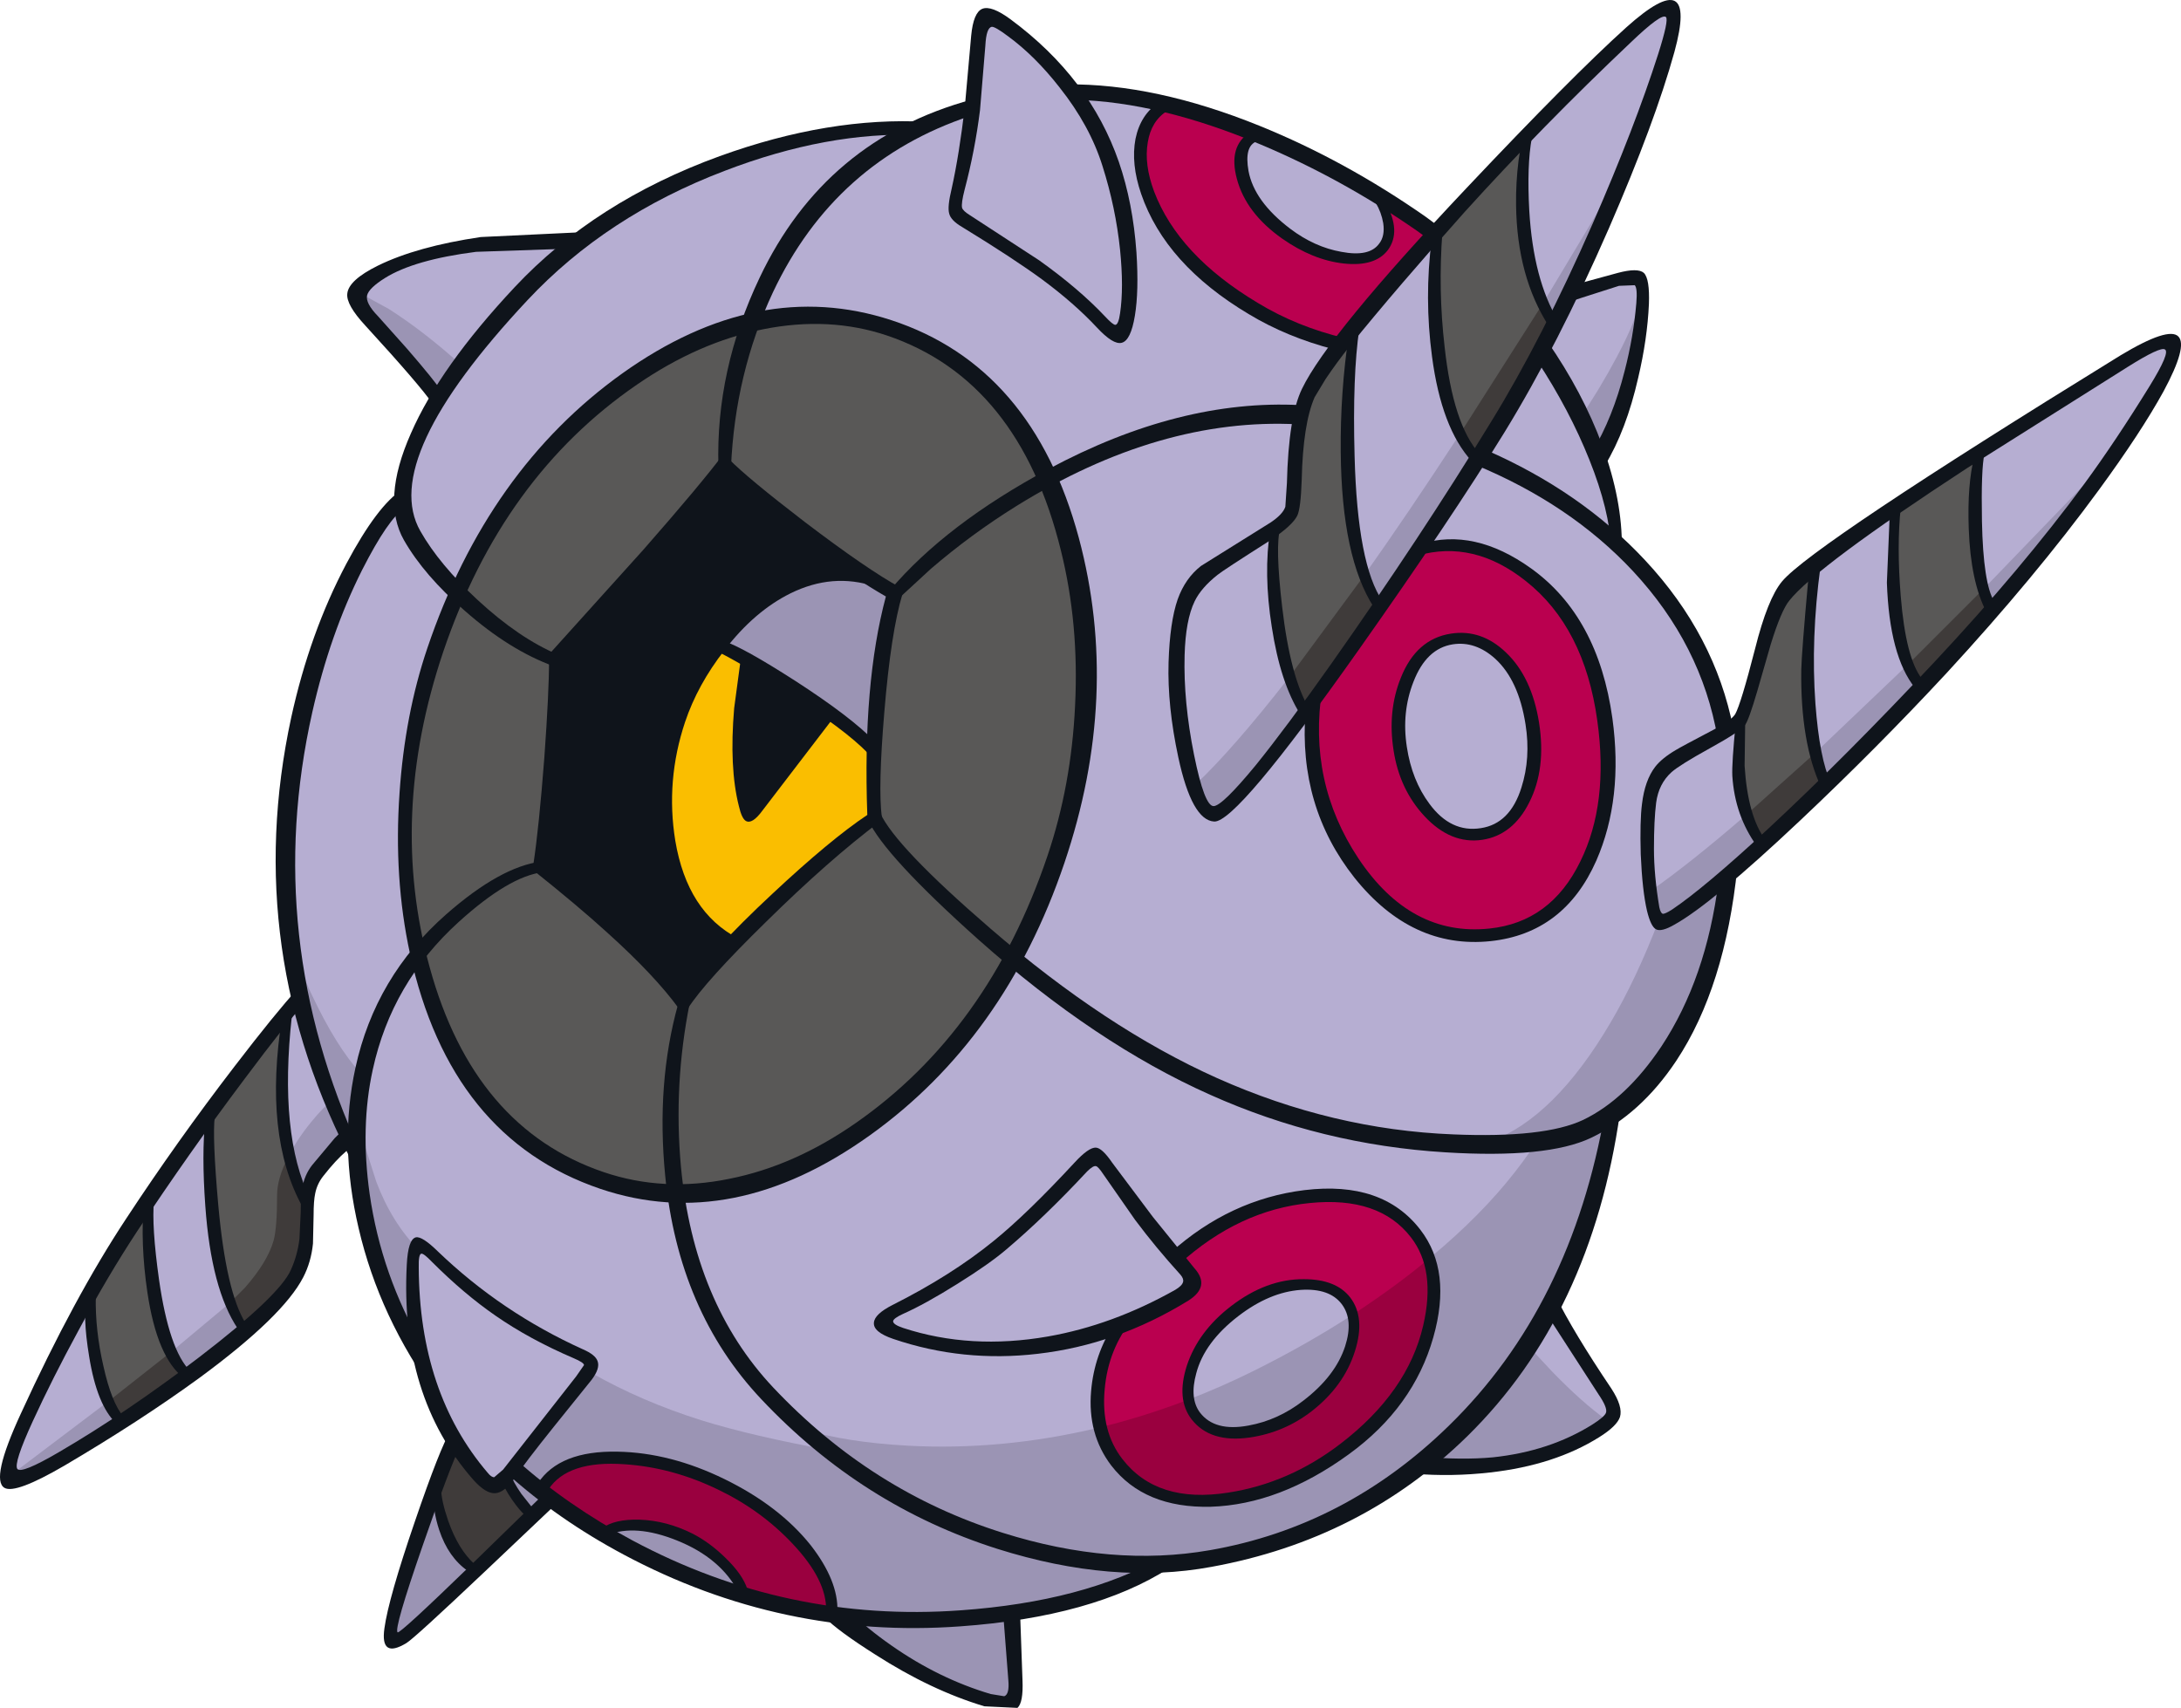 <?xml version="1.0" encoding="UTF-8"?>
<svg version="1.1" viewBox="0 0 346.43 271.3" xmlns="http://www.w3.org/2000/svg">
 <g transform="translate(-.037 .005)">
  <path d="m84.55 225 2.75 12.65-13 12.85q-10.9 10.8-12 10.25-1.2-0.6 3.7-14.85 4.6-13.2 6.5-16.8l12.05-4.1" fill="#b6aed2"/>
  <path d="m70.5 241.95q-0.6-1.85-1.05-5.65 2.05-5.45 2.8-6.85l4.5-1.55q2.4 5.25 7.5 12.7l-9.2 9.1q-3.2-3.35-4.55-7.75" fill="#595857"/>
  <path d="m37.95 171.15q7.1-9.45 10.05-12.65l10.15 1.65-3.2 20.1-1.1 1.1-3.55 4.25q-1.6 2.1-1.6 7 0 5.7-1.65 9.4-1.9 4.35-15 14.35-11.55 8.8-22.25 15.05-7.5 4.4-8.35 3.55-0.95-0.9 3.05-9.55 7.75-16.85 16.65-30.35 8.05-12.2 16.8-23.9" fill="#b6aed2"/>
  <path d="m21.15 195.05 2.75-4.15q-0.2 4.8 1.1 13.2 1.65 11.15 4.8 13.95l-10.8 7.6q-2.1-4.1-3.5-10.3-1.25-5.4-1.3-8.9 3.3-5.75 6.95-11.4" fill="#595857"/>
  <path d="m34.05 193.15q-0.75-8.05-0.4-16.15 7.5-10.35 12.2-16-2.05 20.05 2.85 30.25l-0.15 4.85q-0.25 3.1-1.5 5.9-1.35 3.1-8.35 9-3.5-5.3-4.65-17.85" fill="#595857"/>
  <g fill="#b6aed2">
   <path d="m160.25 255.85 0.85 10.95q0.25 3-0.55 3.5-0.65 0.4-3.4-0.45-7.75-2.3-15.1-7.2-4.85-3.25-8.15-6.55l12.7-5.05 13.65 4.8"/>
   <path d="m253.45 227.05q-7.55 4.75-17.6 5.5-2.7 0.25-10.8-0.2l6.85-16.5 14.15-8.4q0.75 1.65 8.65 13.6 1.7 2.55 1.35 3.7-0.25 0.85-2.6 2.3"/>
   <path d="m248.05 47.45 8.8-2.75 3.1-0.2q1 0.65 0.7 3.85-1.2 14.3-6.95 23.8l-10.55-2-5.2-16.35 10.1-6.35"/>
   <path d="m92.5 38.75-6.3 18.55-16.5 5.6q-3.05-4.65-9.7-11.55-2.5-2.6-2.65-3.6-0.35-2 3.4-4.35 4.85-3 15.5-4.2 8.6-0.95 16.25-0.45"/>
   <path d="m330.55 79.3q-9.55 12.6-22.5 26.3-14.6 15.4-25.45 25.8-15.55 14.95-18.95 15.25-1.25 0.1-1.65-7.55-0.3-7.05 0.3-11.75 0.45-3.55 1.9-5.25 0.8-0.9 2.8-1.9l5.15-2.95q3.8-2.4 4.25-3.15l3.25-9.25q2.95-8.75 3.95-10 2.55-3.2 7.65-7.05 4.25-3.2 13.65-9.35 19.7-12.85 32.75-20.8 6.05-3.7 7.05-3.15 1.15 0.6-2.45 7.2-4.15 7.65-11.7 17.6"/>
  </g>
  <path d="m283.6 94.85q2-2.5 4.7-4.7-2.3 24.95 1.6 34.1l-10.05 9.8q-2.6-4-3.35-10.65-0.5-4.3-0.15-9.2l0.05-0.1 3.25-9.25q2.95-8.75 3.95-10" fill="#595857"/>
  <path d="m301.05 81 13.6-8.85q-0.65 5.4-0.5 11.5 0.25 8.45 2.2 12.9l-11.45 12.35q-3.35-4.55-4-14.55-0.45-6.1 0.15-13.35" fill="#595857"/>
  <g fill="#b6aed2">
   <path d="m250.25 64.9q6.2 11.9 6.6 22.15 7.7 7.15 12.15 15.85 4.75 9.35 5.35 19.85 1.2 20.15-5.05 35.15-4.95 11.9-13.3 18.2-5.75 33.25-27.25 52.7-16.2 14.7-36.4 18.25l-6.9 0.8q-12.35 7.05-32.05 8.65-28.25 2.25-53.25-11.1-20.8-11.1-32-28.5-9.5-14.7-10.7-31.45-16.55-34.3-8.95-71.2 2.75-13.3 8-23.75 4.6-9.05 7.95-10.75-0.55-5.5 3.5-12.9 4.55-8.3 15.3-19.85 13.1-14 32.95-21.15 16.3-5.85 30.25-5.25 5.35-2.6 11.85-4.35 21.45-5.4 50.95 9.8 10.85 5.65 20.2 12.75 8.2 6.3 10.85 10.2 7.3 10.75 9.95 15.9"/>
   <path d="m175.05 50.95q-6.15-6.65-21.1-15.95l-2-1.55q-0.4-0.9 0.25-3.65 2.5-11.15 3.5-22.65 0.3-3.05 1.3-3.55 1.05-0.55 3.7 1.4 10.85 8.1 15.3 21 4.5 12.95 2.75 23.95-0.4 2.7-1.45 2.7-0.7-0.05-2.25-1.7"/>
   <path d="m92.4 215.3q1.1 0.35 1.2 1.3 0.1 0.85-0.65 1.6-5.2 5.3-12.3 15.7-1.25 1.8-2.1 1.7-0.55-0.05-1.7-1.4-6.5-7.6-9.25-18.05-1.9-7.25-1.8-14.95 0.05-3.5 1.35-3.15l2.35 2.05q4.3 4.45 9.45 8.1 6.7 4.75 13.45 7.1"/>
   <path d="m176 186 12.25 15.95q0.9 1.2 0.5 2.15-0.3 0.75-1.6 1.5-13.25 7.45-26.5 8.2-9.15 0.5-17.1-2.15-2.65-0.85-2.7-1.7t2.5-2.15q7.75-3.9 16.55-11.3l11.95-11q1.3-1.25 1.8-1.3 0.95-0.15 2.35 1.8"/>
  </g>
  <path d="m167.2 137.6q-3.65 10.8-10.55 21-7.25 10.8-16.45 18.25-21.85 17.8-44.5 10.1-22.6-7.65-28.8-35.55-2.65-11.7-1.75-24.9 0.85-12.4 4.55-23.3 3.7-10.85 10.6-21.25 7.35-11.05 16.55-18.7 22-18.35 44.4-10.8 22.35 7.6 28.65 36.3 2.65 11.95 1.75 25.4-0.8 12.65-4.45 23.45" fill="#595857"/>
  <path d="m115.35 74.1 10 8.15q11.2 8.75 17.3 12.05l-2.55 11.3q-2.25 13.45-0.85 24.2-5.6 4.2-12.25 10.05-13.25 11.7-18.4 19.9-3.05-4.2-13.05-13.6l-9.4-8.5 2.25-32.9q6.3-5.85 17.25-18.85l9.7-11.8" fill="#0f141b"/>
  <path d="m139.25 92.3 3.4 2-2.55 11.3q-2.25 13.45-0.85 24.2l-7.6 6.1q-8.8 7.35-14.95 13.8-8.1-4.35-10.15-15.75-1.75-9.9 1.55-19.55 3.5-10.35 11.8-17.3 9.6-8.05 19.35-4.8" fill="#fabe00"/>
  <path d="m125.65 93.35q6.9-3.25 13.6-1.05l3.4 2-1.8 7.45q-1.9 9.1-2.1 17.45-4-3.65-12.9-9.6-7.15-4.75-11.25-7 5.05-6.4 11.05-9.25" fill="#b6aed2"/>
  <path d="m132.4 114.05-11.25 14.7q-1.65 2.25-2.65 1.65-0.65-0.4-1.1-2.35-1.55-6.1-0.75-15.55l1.1-8.2 6.1 3.9q6.5 4.25 8.55 5.85" fill="#0f141b"/>
  <path d="m211.8 100.2q5.05-11.65 15.45-13.3 10.55-1.6 18.55 7.4 7.15 8.1 8.85 20 1.6 11.55-2.3 21.2-4.7 11.7-15.6 12.8-10.6 1.1-18.8-8.05-7.15-8.05-8.85-18.9-1.7-11 2.7-21.15" fill="#ba004f"/>
  <path d="m224.85 196q5.6 7.3 1 18.15-3.95 9.35-12.35 15.85-8.45 6.5-18.5 7.9-11.7 1.7-17.3-5.65-3.65-4.7-2.95-11.15 0.6-5.65 4.35-11.75l4.2-1.45q3.55-1.4 4.85-2.65 1.25-1.25 0.25-2.75-1.45-2.05-1.45-2.3-0.05-0.7 0.8-1.2l1.35-0.75q8.45-6.5 18.5-7.95 11.65-1.6 17.25 5.7" fill="#ba004f"/>
  <g fill="#b6aed2">
   <path d="m207.6 223.15q-4.25 3.25-9.2 4.15-5.75 1-8.4-2.4-2.6-3.4-0.15-8.7 2.1-4.55 6.4-7.85 4.25-3.25 9.25-4.15 5.75-1 8.35 2.4t0.15 8.7q-2.15 4.6-6.4 7.85"/>
   <path d="m239.35 105.4q2.95 3.85 3.85 9.5 0.85 5.75-0.75 10.65-2 6-7.05 6.8-5.1 0.8-8.8-4-3.05-3.95-3.95-9.6-0.85-5.65 0.9-10.6 2.1-5.9 7.1-6.7 5.05-0.8 8.7 3.95"/>
   <path d="m100.15 245.4-4.1-2.35q2.4-1.2 6.55-0.5 3.6 0.6 6.95 2.3 2.45 1.3 5 3.55 2.65 2.35 3.9 4.5-9.45-2.75-18.3-7.5"/>
  </g>
  <path d="m109.55 244.85q-3.35-1.7-6.95-2.3-4.15-0.7-6.55 0.5-5.35-3.15-9.8-6.65 3.55-5.2 12.8-4.7 7.75 0.4 15.5 4.15 6.75 3.25 11.75 8.55 5.75 6 5.85 11.5-7.25-1.05-13.7-3-1.25-2.15-3.9-4.5-2.55-2.25-5-3.55" fill="#ba004f"/>
  <path d="m219.5 31.95q1.1 2.2 1.15 4.1 0.1 1.9-0.8 3.1-2.05 2.7-7.1 1.6-4.4-0.95-8.25-3.9-3.9-2.9-6-6.8-2.5-4.5-0.5-7.25l1.4-1.3q10.25 4.25 20.1 10.45" fill="#b6aed2"/>
  <path d="m219.85 39.15q0.9-1.2 0.8-3.1-0.05-1.9-1.15-4.1 8.5 5.3 14.8 10.85 0.85 4.2-1.15 7.5-3.75 6.3-14.95 5.05-9.7-1.1-18.8-6.55-9.15-5.5-14.65-13.45-6.45-9.25-2.65-15.65 0.8-1.3 2.7-2.9 7.25 1.7 14.6 4.7l-1.4 1.3q-2 2.75 0.5 7.25 2.1 3.9 6 6.8 3.85 2.95 8.25 3.9 5.05 1.1 7.1-1.6" fill="#ba004f"/>
  <path d="m254.3 35.35q-7.95 17.95-16.7 32.1-11.5 18.8-25.45 38.75-16.45 23.55-19.2 23.4-2.7-0.15-4.35-9.65-1.45-8.1-1.25-15.9 0.15-5.85 1.75-9 1.1-2.25 3.85-4.5 1.6-1.2 7.35-4.9 5-3.45 5-5.4 0-3.4 0.6-8.3 0.8-6.45 2.1-9.85 1.4-3.55 20.4-24.7 19.05-21.3 30-31.45 5.8-5.4 6.8-3.95 0.65 0.95-0.95 6.85-2.9 10.55-9.95 26.5" fill="#b6aed2"/>
  <path d="m215.25 52.45q-1.2 9.9-1 20.2 0.3 16.95 4.8 23.45-6.35 9.5-11.7 16.85-2.7-4.5-4.15-14.75-1.35-9.4-0.6-14.25 2.7-2.2 2.7-3.7 0-3.4 0.6-8.3 0.8-6.45 2.1-9.85 0.75-1.85 7.25-9.65" fill="#595857"/>
  <path d="m242.5 22q-1 5.9-0.5 12.75 0.75 9.8 4.75 16.4-4.9 9.45-9.15 16.3l-3.15 5.1q-4.4-4.85-5.65-17.8-0.65-6.55-0.4-17.4l14.1-15.35" fill="#595857"/>
  <g fill="#9b94b4">
   <path d="m147 239.95q18.45 9.35 35.75 8.5-10.8 7.5-31.65 8.6-6.5 0.3-13.2-0.05l-5.45-0.4q-2.5-16.55-27.85-24.15-9.35-2.8-15 0.6-2.8 1.75-3.75 4l-4.1-3.95q2.65-5.6 7.7-10.85l4.55-4.15q7.9 4.5 17.4 7.5 8.2 2.55 20.6 4.8l4.05 3q5.2 3.6 10.95 6.55"/>
   <path d="m59.8 187.7q2.45 6.5 6.7 10.8l-0.45 0.8q-0.45 1.4-0.45 4.3 0 4.7 0.65 10.85-6.75-9.7-8.65-23.6-0.6-4.3-0.65-8.55l0.05-3.4 2.8 8.8"/>
   <path d="m108.95 244.6q4.45 2.75 6.4 4.65 1.9 1.8 2.75 4.2-4.5-1.4-9.5-3.4-10-3.95-12.5-6.75l4.2-0.7q4.9-0.3 8.65 2"/>
  </g>
  <path d="m85.85 237.05 1.35-1.6q1.9-1.75 4.55-2.75 8.6-3.2 21.9 2.65 11.45 4.5 16.05 13.3 2.35 4.4 2.35 7.9l-13.5-2.25q-0.6-1.65-2.15-3.7-3.15-4.15-8.05-6.3-4.95-2.2-9.45-1.65l-3.5 1-6-4-3.55-2.6" fill="#9a003f"/>
  <path d="m255.4 177.35q-1.85 22.55-17.4 42.6-17.75 23-43.95 27.55-23.55 4.05-47.3-7.8-7.45-3.7-14-8.55l-5.05-4.1q6.65 2.05 16.55 2.6 14.85 0.8 30.05-2.8l0.8 1.8q1.1 2.15 2.6 3.95 4.85 5.75 12.05 5.6 9.45-0.1 17.75-4.25 9.5-4.75 15.45-13.95 5.25-8.2 5.35-15.1 0.05-2.15-0.45-3.9l-0.5-1.35q7.95-6.6 13.3-13.45 2.7-3.45 3.8-5.55l4.25-0.55q4.65-0.9 6.7-2.75" fill="#9b94b4"/>
  <path d="m227.35 199.65 0.5 4.55q0.05 5.6-2.35 10.65-3.65 7.8-9.4 13.25-7.95 7.5-19.45 9.95-10.75 2.25-17.6-4.25-2.15-2.05-3.7-4.7l-1.05-2.25q7.1-1.7 14.2-4.4l0.9 1.55q1.3 1.8 3.1 2.7 5.85 3 14.95-3.45 5.6-4.1 7.1-9.7l0.4-4.75q7.3-4.8 12.4-9.15" fill="#9a003f"/>
  <g fill="#9b94b4">
   <path d="m214.95 208.8 0.15 1.35q0.1 1.7-0.45 3.55-1.65 5.8-8.55 10.4-8.2 5.05-13.7 2.2-1.75-0.9-3-2.45l-0.9-1.4q5.7-2.2 10.7-4.7 8.45-4.2 15.75-8.95"/>
   <path d="m274.6 139.75q0 10.25-6.65 22.55-6.25 11.55-12.55 15.05-4.9 2.75-12.2 3.65l-6.35 0.3q10.15-3.8 19-18.85 4.15-7.05 7.7-16.35l0.75 0.2q1.2-0.1 3.25-1.5l7.05-5.05"/>
   <path d="m68.65 238.45 0.85-2q0 3.55 2.95 8.6 1.5 2.55 2.95 4.35-11.6 11.25-12.95 10.9-0.85-0.2 2.6-11.05l3.6-10.8"/>
   <path d="m81.6 232.4 5.2 5.25-1.7 2.65q-1.25-0.95-2.9-3.65l-1.45-2.55 0.85-1.7"/>
  </g>
  <path d="m72.35 228.55q5.05 7.1 5.8 7.1t2.5-2.1q0.4 2.7 3.85 6.95l-8.65 8.85q-3.5-2.4-5.25-7.9l-1.1-5 2.85-7.9" fill="#3f3b3a"/>
  <path d="m160.65 256.1q0.6 12.55-0.15 13.9-2.9 1.8-14.75-5.2l-11.3-7.35 9.3 0.5q10.55 0.1 16.9-1.85" fill="#9b94b4"/>
  <path d="m255.2 225.55q-0.5 1-2.25 2.25-3.45 2.45-9.4 3.75t-12.85 1.4l-5.65-0.15q5.7-3.1 12.15-11.5 3.25-4.2 5.3-7.8l4.1 4.4q4.8 4.95 8.6 7.65" fill="#9b94b4"/>
  <path d="m219.55 96.3-12.35 16.55-2.45-5.2 11.65-15.8 3.15 4.45" fill="#3f3b3a"/>
  <path d="m235.05 72.6-6.1 10q-2.85 4.7-9.4 13.7l-3.15-4.45q7.2-10.15 15.45-22.8l3.2 3.55" fill="#9b94b4"/>
  <path d="m245.05 48.3 2.1 2.75q-5.05 9.65-12.1 21.55l-3.2-3.55 13.2-20.75" fill="#3f3b3a"/>
  <path d="m245.05 48.3 12.2-20.35q-2.35 8.2-10.1 23.1l-2.1-2.75" fill="#9b94b4"/>
  <path d="m207.2 112.85q-12.1 15.6-13.6 16.45-1.45 0.8-2.7-1.85l-0.95-2.85q5.9-5.55 14.8-16.95l2.45 5.2" fill="#9b94b4"/>
  <path d="m288.2 119.75 1.85 4.8-10.35 9.8-2.2-5 10.7-9.6" fill="#3f3b3a"/>
  <path d="m290.05 124.55-1.85-4.8 14.95-14.25 2.6 3.7-15.7 15.35" fill="#9b94b4"/>
  <path d="m315.2 93.45 1.45 4.1-4.05 4.4-6.85 7.25-2.6-3.7 12.05-12.05" fill="#3f3b3a"/>
  <g fill="#9b94b4">
   <path d="m316.65 97.55-1.45-4.1 20.4-21.15q-10 14.95-18.95 25.25"/>
   <path d="m279.7 134.35q-9.6 8.85-12.15 10.45-3.6 2.2-4.9-0.3l-0.55-2.9q6.4-4.45 15.4-12.25l2.2 5"/>
   <path d="m260.75 49.75q-0.3 4.1-1.5 8.65-1.85 7.35-5.25 13.75l-3.2-5.45q3.2-4.65 6.05-10 3.55-6.7 3.95-10.15l-0.05 3.2"/>
   <path d="m57.55 48.15-0.2-1.5 4.4 2.4q5.6 3.55 11.75 9.1l-3.5 5.4q-7.75-9.4-10.35-11.95-1.6-1.6-2.1-3.45"/>
   <path d="m19.2 226.05-0.9 0.55q-10.65 7.3-14.8 8.35-2.1 0.55-2.05-0.4l16-12.1 1.75 3.6"/>
   <path d="m48.8 191.25-3-7.45q1.4-2.8 3.65-5.55 1.95-2.4 3.5-3.6l2.1 5.85-2.75 3.2q-2.85 3.7-3.3 6.15l-0.2 1.4"/>
  </g>
  <path d="m43.5 197.05q0.55-2 0.55-7.2 0-2.65 1.75-6.05l3 7.45-0.3 6.5q-0.45 4.1-2.55 6.85-1.6 2.05-6.95 6.65l-2.55-4.2 2.45-2.45q3.65-4.15 4.6-7.55" fill="#3f3b3a"/>
  <path d="m39 211.25-9.25 7.35-2.4-3.95 9.1-7.6 2.55 4.2" fill="#9b94b4"/>
  <path d="m29.75 218.6q-6.35 4.8-10.55 7.45l-1.75-3.6 9.9-7.8 2.4 3.95" fill="#3f3b3a"/>
  <path d="m124.85 93.7q4.85-3.35 11.65-1.9 3.4 0.7 5.8 2.1-1.95 6.2-3.05 16.4-0.55 5.15-0.7 9-3.7-4.2-14.35-11l-9.85-5.9 2.35-2.35q3.3-3 8.15-6.35" fill="#9b94b4"/>
  <path d="m58.35 171.55-1.55 11.15q-6-10.2-8.4-21.95l-1-8.1q0.65 2.4 3.1 7.3 3.9 7.8 7.85 11.6" fill="#9b94b4"/>
  <g fill="#0f141b">
   <path d="m171.4 85.45q6.7 25.05-2.3 51.65-9.45 27.9-30.9 43.25-21.8 15.6-42.8 8.5-23.85-8.1-30.25-37.4-2.6-12-1.65-25.5 0.85-12.45 4.4-22.95 9.6-28.4 31-43.7 21.55-15.35 42.7-8.45 22.45 7.35 29.8 34.6m-5 50.55q3.8-11.2 4.4-23.9 0.65-13-2.25-24.65-6.65-27.05-27.6-34.15-9.2-3.1-19.7-1-10.25 2.05-20.05 8.8-21.35 14.65-30.75 42.4-8.8 26.1-2.15 50.2 7 25.5 27.65 32.5 9.45 3.2 19.95 1.05 10.3-2.05 20.05-8.85 21.05-14.65 30.45-42.4"/>
   <path d="m242.4 92.3q-8.3-6.6-17.2-4.05l0.5-1.85q8.5-2.6 17.55 3.9 10.65 7.65 12.9 23.8 1.75 12.75-2.55 22.6-5.1 11.55-16.8 12.8-12.5 1.3-21.6-10.05-8.95-11.3-7.8-26.45l2.65-3.55q-2.3 14.75 5.75 26.9 8.3 12.45 20.8 11.15 9.75-1 14.45-10.65 4.55-9.2 2.7-22.4-2.05-14.8-11.35-22.15"/>
   <path d="m224.15 196.55q-5.05-6.55-16.05-5.45-11.25 1.1-20.75 9.7l-1.35-1.85q9.45-8.45 21.25-9.9 12.4-1.5 18.4 6.3 5.05 6.55 2.05 17.1-3.15 11.1-13.4 18.55-11 8-21.95 8.35-10.55 0.25-15.8-6.55-3.8-5-3.2-11.85 0.5-5.8 3.65-10.6l3.05-0.95q-4 4.85-4.55 11.35-0.6 6.6 2.8 11 5.5 7.15 16.85 5.35 9.65-1.5 17.8-7.75 10.7-8.2 13.15-18.8 2.05-8.85-1.95-14"/>
   <path d="m207.05 222.5q5.1-3.9 6.65-8.65 1.35-4.2-0.55-6.7-1.95-2.55-6.5-2.25-4.95 0.35-9.9 4.15-5.4 4.15-6.7 9.1-1.1 4 0.6 6.25 2.35 3.05 7.7 2.05 4.7-0.85 8.7-3.95m0.1-19.3q5.1 0 7.35 2.9 2.45 3.2 0.75 8.55-1.75 5.55-6.9 9.55-4.35 3.35-9.8 4.15-6.3 0.9-9.25-2.9-2.45-3.2-0.75-8.5 1.8-5.45 7-9.45 5.65-4.35 11.6-4.3"/>
   <path d="m181.3 30.8q-1.65-4.8-0.9-8.75 0.8-3.9 3.8-5.85 0.3-0.2 0.95 0.5 0.6 0.7 0.3 0.9-2.55 1.6-3.1 5-0.6 3.5 1 7.8 3.85 10.15 16.45 17.7 6.25 3.8 13.8 5.6l-1.65 1.8q-7.5-1.95-13.55-5.6-13.25-7.9-17.1-19.1"/>
   <path d="m219.75 35.45q-0.3-1.75-1.2-3.25-0.2-0.3 0.6-0.25 0.8 0 1 0.3 2.5 4.5 0.35 7.45-2.05 2.7-7.05 2.15-4.9-0.55-9.75-3.95-5.75-4.05-7.2-9.5-1.4-5.2 2.1-7.4 0.3-0.2 0.85 0.55t0.2 0.9q-2 0.75-1.3 4.7 0.9 4.85 6.65 9.2 3.85 2.9 8.1 3.65 4.45 0.85 6-1.3 0.95-1.2 0.65-3.25"/>
   <path d="m85.45 235.65q3.45-5.25 12.7-5.05 8.35 0.15 16.95 4.35 8.7 4.25 13.7 10.5 4.4 5.65 4.25 10.5 0 0.35-0.9 0.3-0.95-0.05-0.9-0.4 0.15-4.8-5.25-10.55-5-5.35-11.85-8.65-7.3-3.55-14.9-4.05-9.05-0.65-12.1 4l-1.05-0.15q-0.85-0.5-0.65-0.8"/>
   <path d="m95.7 242.75q1.95-1.45 5.9-1.35 4.35 0.15 8.5 2.25 2.7 1.4 5.15 3.8 2.75 2.65 3.5 5 0.1 0.35-0.55 0.65l-0.8-0.05q-2.85-5.55-9.85-8.35-6.6-2.65-11.05-0.85-0.3 0.1-0.7-0.4-0.35-0.5-0.1-0.7"/>
   <path d="m230.8 102.35q-4.2 0.65-6.25 5.95-1.9 4.85-1.05 10.35 0.8 5.3 3.6 9.05 3.4 4.6 8.15 3.85 4.65-0.7 6.45-6.45 1.5-4.7 0.65-10.05-1.1-7-4.8-10.4-3.15-2.85-6.75-2.3m-0.3-1.7q4.85-0.75 8.75 3 4.1 3.9 5.25 11.15 1.15 7.3-1.55 12.65-2.6 5.2-7.45 5.95-5 0.75-9.2-3.75-3.95-4.25-4.9-10.4-1-6.3 1.15-11.6 2.45-6.15 7.95-7"/>
   <path d="m115.45 75.65q-4.75 6-12.3 14.55l-13.65 15q0.15 5.9-0.55 15.45-0.75 10.1-1.95 16.7 4.6 3.2 9.9 7.95 6.85 6.15 11.65 12.15 4.05-6.05 14.2-15.5 9.2-8.6 15.05-12.5-0.75-20.9 2.95-34.7-10.45-6-25.3-19.1m-0.45-3.6q0.15-0.2 0.85 0.9 2.95 3 12 9.95 10 7.6 15.15 10.4 0.65 0.35 0.4 1-1.85 6.1-2.9 18.85-1 11.95-0.4 16.6l-0.35 0.8q-8.05 6.05-18.05 15.9-9.65 9.45-12.4 13.75l-0.7 0.2-0.7-0.15q-3.85-5.3-11.4-12.1-4.6-4.2-12-10.1-0.1-0.1 0.05-0.3l0.2-0.4q0.9-5.9 1.75-17 0.75-10.4 0.75-15.55-0.3-0.6-0.1-0.75l15.1-16.75q9.25-10.55 12.75-15.25"/>
   <path d="m139.45 91.55q0.35 0.15 0.05 0.95l-0.55 0.65q-6.65-2.2-13.35 1.1-5.75 2.85-10.5 9.05-4.25 5.45-6.25 11.4-3.1 9.3-1.55 18.85 1.9 11.3 9.95 15.5 0.3 0.2-0.2 0.95-0.55 0.7-0.85 0.6-9-4.1-11.25-16.4-1.9-10.45 1.45-20.3 4.5-13.25 15-19.75 9.85-6.1 18.05-2.6"/>
   <path d="m126.35 108.15q8.9 5.75 12.7 9.7 0.25 0.25-0.35 1.15-0.6 0.85-0.85 0.6-3.5-3.65-12.75-9.55-7.15-4.6-10.9-6.45-0.3-0.15 0.1-1t0.75-0.75q3.05 1 11.3 6.3"/>
   <path d="m234.3 73.8 1.7-2.35q15.15 6.6 25.35 17.55 11.1 11.9 14 26.7l-2.5 1.5q-2.55-14.8-13.45-26.5-9.95-10.65-25.1-16.9"/>
   <path d="m206.2 67.4q-21.95-1.15-44.75 13-7.15 4.45-13.55 9.95l-5.1 4.7q-0.2 0.25-0.9-0.4t-0.5-0.9q8.9-10.5 25.2-19.25 20.8-11.15 40-10.15l-0.4 3.05"/>
   <path d="m230.9 180.2q14.45 0.6 20.6-2.3 6.85-3.3 12.45-11.7 7.1-10.75 9.05-26.15l3-2.3q-1.95 19.05-9.7 30.75-5.65 8.5-13.55 12.25-6.95 3.3-23.1 2.3-19.65-1.2-37.4-9.15-18.2-8.1-36.75-24.6-15-13.4-17.6-19.1-0.15-0.3 0.85-0.8 0.95-0.55 1.1-0.25 2.4 5.3 17.45 18.3 18.4 15.9 36.05 23.8 18.35 8.2 37.55 8.95"/>
   <path d="m255 176.5q0.05-0.35 1.25-0.2t1.1 0.5q-4.55 32-24.25 51.35-16.75 16.4-40.65 20.75-15.7 2.9-33.95-2.85-21.6-6.85-37.55-23.8-13.15-13.95-15.25-35.45-1.45-14.75 2.05-27.3 0.1-0.35 1-0.45t0.85 0.25q-2.6 12.95-1.4 26.05 2.05 21.65 14.65 35.05 15.6 16.55 36.5 23.1 17.35 5.45 32.85 2.75 21.55-3.75 37.95-19.75 19.5-19 24.85-50"/>
   <path d="m82.1 231.95q8.05 7.2 18.4 12.75 24.5 13.1 52.15 11.1 19.55-1.4 32-8.45 0.3-0.2 0.85 0.7 0.55 0.85 0.25 1.05-12.1 7.75-33.2 9.25-28.25 2.05-53.45-11.4-10.4-5.55-18.55-12.9l1.55-2.1"/>
   <path d="m58.75 189.65q1.85 12.9 8.5 24.3l2.15 7.8q-9.1-12.45-12.4-26.65-3.15-13.4-0.5-25.5 3.15-14.45 14.4-24.35 8.65-7.6 15.15-8.4 0.35-0.05 0.45 0.8t-0.25 0.9q-5.35 0.65-13.35 7.9-10.65 9.65-13.65 23.45-2 9.1-0.5 19.75"/>
   <path d="m244.2 57.3 1.6-3.1q5.65 8.15 8.75 16.55 3.2 8.75 3.1 16.3 0 0.35-0.85 0.35-0.8 0.05-0.85-0.3-0.25-6.05-3.45-14.05-3.15-7.9-8.3-15.75"/>
   <path d="m225.1 36.65q-11.8-8.2-24.7-13.65-16.1-6.8-29.55-7.15l-1.4-2.45q14.05-0.15 30.7 6.6 13.55 5.5 26.3 14.4l2.3 1.7-1.6 2.05-2.05-1.5"/>
   <path d="m154.2 18.4q-21.55 7.15-31.4 28.05-6 12.85-6.65 27.75 0 0.35-1 0.3-0.95-0.05-1-0.4-0.45-15.3 6.55-30 10.4-21.95 33.75-28.3l-0.25 2.6"/>
   <path d="m147.25 19.35q0.4 0-0.25 1.05l-1 1.05q-14.5-0.6-30.9 5.7-18.75 7.15-31.25 20.5-23.6 25.2-17.05 36.7 3 5.3 9.1 10.95 6.6 6.1 12.8 8.7 0.35 0.15 0 1.1-0.3 0.9-0.65 0.75-7.05-2.55-14.15-8.8-6.5-5.65-9.7-11.25-3.6-6.35 1.1-16.95 4.6-10.55 16.5-23.25 12.75-13.6 32.55-20.8 17.4-6.3 32.9-5.45"/>
   <path d="m63.95 77.75q0.3-0.2 0.45 1.35 0.15 1.5-0.15 1.7-2.5 1.5-6.7 9.75-5.1 10.15-7.9 22.55-8.05 35.8 7.65 69.9 0.15 0.35-0.3 1.45l-0.65 0.85q-18.1-34.15-10.05-71.35 2.95-13.45 8.75-24.4 4.95-9.3 8.9-11.8"/>
   <path d="m93.2 36.85q0.35 0.05-0.35 1.35t-1.05 1.25l-16.15 0.55q-9.8 1.25-14.45 4.15-2.55 1.6-2.85 2.75-0.3 1.25 1.75 3.35l4.6 5.15q4.25 4.9 5.7 7.05 0.2 0.3-0.6 1.2-0.8 0.85-1 0.55-2-2.95-10.75-12.5-3.05-3.3-2.85-5.05 0.2-2.15 4.85-4.45 6.2-3.05 16.35-4.55l16.8-0.8"/>
   <path d="m177.95 39.7q-0.7-6.75-2.8-13.35-2-6.4-6.8-12.45-3.9-5-8.2-8.15-2-1.5-2.55-1.5-0.9 0.1-1.05 3l-0.85 10.25q-0.8 6.4-2.45 12.65-0.55 2.15-0.4 2.85 0.15 0.5 1.2 1.15l11.05 7.2q6.3 4.5 10.45 8.9 1.25 1.35 1.65 1.35 0.5-0.05 0.75-1.85 0.6-4.05 0-10.05m-0.2-14q2.25 6.55 2.8 14.4 0.4 6.15-0.25 10.05-0.65 3.95-2.1 4.3-1.35 0.35-3.95-2.45-3.55-3.8-8.6-7.55-4.55-3.35-12.8-8.4-1.8-1.05-2.05-2.15-0.3-1.05 0.4-3.95 1.2-5.4 2.1-13.1l1-11.2q0.35-3.65 1.75-4.25 1.45-0.6 4.55 1.7 12.55 9.3 17.15 22.6"/>
   <path d="m257 43.35q3.2-0.85 4.15 0 0.95 0.95 0.8 4.95-0.25 5.55-1.7 11.7-1.9 8.35-5.3 13.95-0.15 0.3-1.15-0.8-1.05-1.1-0.85-1.4 3.25-5.35 5.15-12.85 1.4-5.4 1.85-10.75 0.2-2.4-0.25-2.85l-2.5 0.1q-7.6 2.4-8.85 2.9-0.4 0.15 0.5-1.4t1.55-1.75l6.6-1.8"/>
   <path d="m91.55 218.65 1.25-1.8q0-0.4-1.65-1.1-7-3-12.4-6.75-5-3.45-10.1-8.55-1.35-1.4-1.7-1.3-0.45 0.1-0.4 2.2 0.1 19.9 10.95 32.6 0.6 0.75 1.05 0.7l1.4-1.2 11.6-14.8m1.1-4.3q1.95 0.85 2.3 1.85 0.45 1.15-0.95 3l-6 7.45q-4.65 5.8-6.25 8.2-1.6 2.25-3.05 2.35-1.5 0.1-3.5-2.15-11.65-13.3-10.55-34.15 0.2-4.05 1.45-4.35 1-0.2 3.5 2.25 10.1 9.7 23.05 15.55"/>
   <path d="m180.35 193.8-5.05-7.25q-0.8-1.2-1.15-1.3-0.45-0.15-1.45 0.85-6.7 7.2-12.85 12.4-2.7 2.3-7.75 5.45-5.1 3.2-8.7 4.8-1.4 0.65-1.5 1.1-0.05 0.55 1.6 1.1 10.7 3.5 23 1.35 10.25-1.8 20.2-7.4 1.1-0.65 1.25-1.25 0.15-0.5-0.4-1.15-3.95-4.35-7.2-8.7m-9.65-9.1q2.25-2.45 3.4-2.4 1 0.05 2.6 2.4l6.45 8.6 6.6 8.15q2.6 2.9-0.95 5.15-11.35 7-23.9 8.45-11.9 1.4-22.95-2.35-3.25-1.1-3.1-2.6 0.1-1.35 2.95-2.8 9.35-4.7 16.1-10.2 5.3-4.3 12.8-12.4"/>
   <path d="m159.35 255.9q0-0.35 1.35-0.45t1.35 0.25l0.4 11.2q0.15 3.55-0.8 4.4l-5.25-0.25q-8.5-2.55-17.3-8.2-5.85-3.7-8.05-5.9-0.2-0.25 1.7-0.8l2.2-0.25q2.75 2.75 6.7 5.5 7.5 5.25 15.75 7.7l2.15 0.35q0.85-0.3 0.65-2.55l-0.85-11"/>
   <path d="m245 207.65q-0.15-0.35 0.9-1.3 1-0.95 1.15-0.6 2.95 5.95 8.95 14.85 1.85 2.85 1.35 4.5-0.5 1.45-3.3 3.2-7.1 4.45-17.3 5.6-6.1 0.7-12.2 0.2l1.4-2.7q6.35 0.55 11.2 0.1 9-0.95 15.8-5.2 2.05-1.3 2.2-1.95 0.2-0.8-1.2-2.85l-8.95-13.85"/>
   <path d="m253.05 35.45q6.65-15.25 10.35-26.8 1.75-5.5 1.25-5.95-0.7-0.65-5.6 4.05-14 13.25-26.35 26.9-10.8 12.1-18.25 21.3-2.1 2.65-3.85 5.25l-1.75 2.9q-1.85 4.25-2.05 13.15-0.15 4.5-0.7 5.65-0.75 1.55-4.25 3.9-7.55 4.8-8.4 5.5-2.6 2.05-3.65 4.2-1.45 3-1.6 8.6-0.2 7.35 1.5 15.8 1.65 8.15 3.1 8.15 1.35 0 6.7-6.5 4.85-6 11.95-16.05 14.25-20.2 25.4-38.45 8.1-13.15 16.2-31.6m12.95-27.2q-3.1 11.2-10.4 28-8.15 18.65-16.55 32.35-8.55 13.9-23.25 34.7-19.35 27.4-22.9 27.2t-5.7-10.2q-1.75-8.15-1.55-15.05 0.2-6.45 1.45-10.05 1.2-3.35 3.7-5.3l11.05-6.9q1.95-1.3 2.35-2.5l0.25-3.75q0.25-10.6 2.4-15 4.15-8.6 26.1-31.85 16.75-17.75 25.4-25.55 11.55-10.35 7.65 3.9"/>
   <path d="m341.5 61.3q3.3-5.35 2.4-5.8-0.75-0.45-5.85 2.75l-25.55 16.1q-23.9 15.6-28.25 21.05-1.3 1.6-2.95 6.95l-2.1 7.3q-1.4 4.8-2 5.55-0.75 1-5.55 3.65t-6.1 3.8q-2.05 1.85-2.45 4.85-0.35 2.75-0.35 7.35 0 4.15 0.85 9.25 0.2 0.95 0.55 1.05 0.35 0.05 1.45-0.65 5.15-3.45 15.45-13 12-11.15 26.35-26.45 13.75-14.7 23.75-28.25 4.95-6.75 10.35-15.5m-4.65-4.85q7.65-4.6 9.2-3 1.5 1.55-2.35 8.7-3.6 6.55-10.3 15.7-10.1 13.8-24.2 29.1-11 11.85-23.3 23.45-13.95 13.15-19.85 16.45-2.15 1.25-3 0.75-0.8-0.45-1.4-2.9-0.75-3.2-1-9-0.15-5.3 0.2-8 0.45-3.75 2.1-5.9 1.05-1.35 3.25-2.65 0.9-0.55 5.95-3.2 2.8-1.45 3.5-2.5 0.9-1.6 3.15-10.35 2-8 4.3-10.75 4.75-5.7 53.75-35.9"/>
   <path d="m247.5 50.9q0.2 0.3-0.55 0.75-0.7 0.45-0.9 0.15-5.05-7.85-5.2-19.2-0.05-3.6 0.4-7.15l0.5-3.15q0.1-0.35 0.9-0.55t0.7 0.15q-0.8 4.35-0.4 11.6 0.65 10.9 4.55 17.4"/>
   <path d="m227.45 38 1.7-1.15q-0.7 9.2 0.35 18.25 1.35 12.35 5.55 17 0.25 0.25-0.35 0.85-0.65 0.55-0.9 0.3-4.8-5.25-6.3-16.6-1.25-9.35-0.05-18.65"/>
   <path d="m214.3 53q0.1-0.35 0.9-0.75l0.75-0.05q-1.1 7.45-0.75 20.25 0.45 17.3 4.45 23.05 0.2 0.3-0.5 0.8l-0.9 0.15q-5.1-7.9-5.25-24.6-0.1-9.5 1.3-18.85"/>
   <path d="m202.65 83.65q0.85-0.1 0.75 0.25-0.85 2.75 0.3 12.55 1.3 11.15 4.3 16.15 0.2 0.3-0.5 0.75l-0.9 0.15q-3.2-5.05-4.55-13.9-1.35-8.5-0.25-15.5 0.05-0.35 0.85-0.45"/>
   <path d="m275.75 114.75q0.05-0.35 0.8-0.6t0.7 0.1l-0.1 7.4q0.5 8 3.3 11.75 0.2 0.25-0.5 0.8-0.65 0.5-0.85 0.2-3.5-4.85-3.9-11.15-0.1-2 0.55-8.5"/>
   <path d="m287.3 91.6 1.9-1.6q-1.55 11.45-0.8 21.8 0.65 8.7 2.45 12.55 0.15 0.3-0.6 0.65l-0.95 0.05q-3.3-7.1-3.15-18.65 0.05-2.65 1.15-14.8"/>
   <path d="m300.2 81.75q0.05-0.35 0.9-0.9 0.9-0.55 0.85-0.2-0.65 6.05 0 14.05 0.8 9.85 3.35 13.1 0.25 0.25-0.3 1-0.55 0.7-0.8 0.45-4.05-5.05-4.45-16.7l0.45-10.8"/>
   <path d="m313.65 72.45q0.1-0.35 0.9-0.5 0.8-0.2 0.7 0.15-0.55 2.35-0.4 10.7 0.2 9.9 1.95 12.75 0.2 0.3-0.45 1.15-0.65 0.8-0.8 0.5-2.5-4.8-2.8-13.25-0.25-7.05 0.9-11.5"/>
   <path d="m38.8 171.5q-8.75 11.65-16.95 24.05-4.65 7.05-9.4 15.9-4.1 7.55-7.2 14.3t-2.45 7.6q0.65 0.8 6.55-2.65 10.8-6.3 22.45-15.2 12.7-9.75 14.45-13.8 1.05-2.35 1.35-4.9l0.2-4.2q0-2.6 0.25-3.9 0.35-2.05 1.55-3.6l3.6-4.3 1.15-1.15q0.25-0.2 1.25 0.9t0.75 1.3l-1.3 1q-1.7 1.45-3.65 3.95-1 1.25-1.3 2.8-0.25 1.15-0.25 3.4l-0.1 4.55q-0.3 2.95-1.55 5.35-3.2 6.2-16.45 15.95-9.4 6.85-21.45 13.95-7.8 4.55-9.55 3.55-2.25-1.3 2.6-11.8 8.45-18.45 16.75-31 8.05-12.25 17.15-24.1 6.6-8.6 9.95-12.25 0.25-0.25 0.9 0.75t0.5 1.2q-2.85 3.05-9.8 12.35"/>
   <path d="m86.75 237q0.3-0.2 1.25 0.6 0.95 0.75 0.7 1l-11.6 11q-11.2 10.6-12.5 11.4-4.2 2.55-3.5-2.35 0.65-4.75 4.85-17 4-11.7 5.65-14.35 0.15-0.25 0.95 0.9l0.7 1.3q-1.55 2.95-6.05 15.95-4.65 13.4-4 13.85 0.35 0.25 11.6-10.65l11.95-11.65"/>
   <path d="m44.85 161.55 1.55-0.2q-2.1 18.95 2.9 29.05 0.2 0.35-0.45 0.95-0.6 0.6-0.8 0.3-6.2-11.3-3.2-30.1"/>
   <path d="m32.65 177.8q0-0.35 0.75-0.55 0.8-0.2 0.75 0.15-0.4 3.2 0.55 13.95 1.25 13.9 4.35 18.85 0.2 0.3-0.45 0.75l-0.8 0.1q-4.2-6.25-5.15-19.45-0.6-8.3 0-13.8"/>
   <path d="m22.9 190.65q0.05-0.35 0.85-0.35 0.8 0.05 0.75 0.4-0.4 4.05 0.8 12.6 1.6 11.15 4.95 14.5 0.25 0.25-0.25 0.8t-0.75 0.3q-4.25-3.2-5.8-13.6-1.15-7.75-0.55-14.65"/>
   <path d="m13.9 205.85q0.1-0.35 0.7-0.3 0.65 0.05 0.65 0.4-0.1 5.35 1.2 11 1.3 5.9 3.25 8.15 0.25 0.25-0.35 0.75t-0.85 0.25q-3.05-2.85-4.3-10.6-1.1-6.65-0.3-9.65"/>
   <path d="m68.75 236.5q0-0.35 0.7-0.4 0.65-0.05 0.65 0.3 0 1.9 1.15 5.25 1.6 4.5 4.15 6.8 0.25 0.25-0.25 0.75-0.5 0.55-0.8 0.35-3.1-2.15-4.55-6.5-1-3-1.05-6.55"/>
   <path d="m81.05 234q0.45 1.35 1.8 3.3l1.7 2.15q0.5 0.4 0.05 1.1t-1.05 0.25q-0.95-0.8-2.2-2.6-1.3-1.9-1.75-3.3-0.1-0.35 0.6-0.8l0.85-0.1"/>
  </g>
 </g>
</svg>

